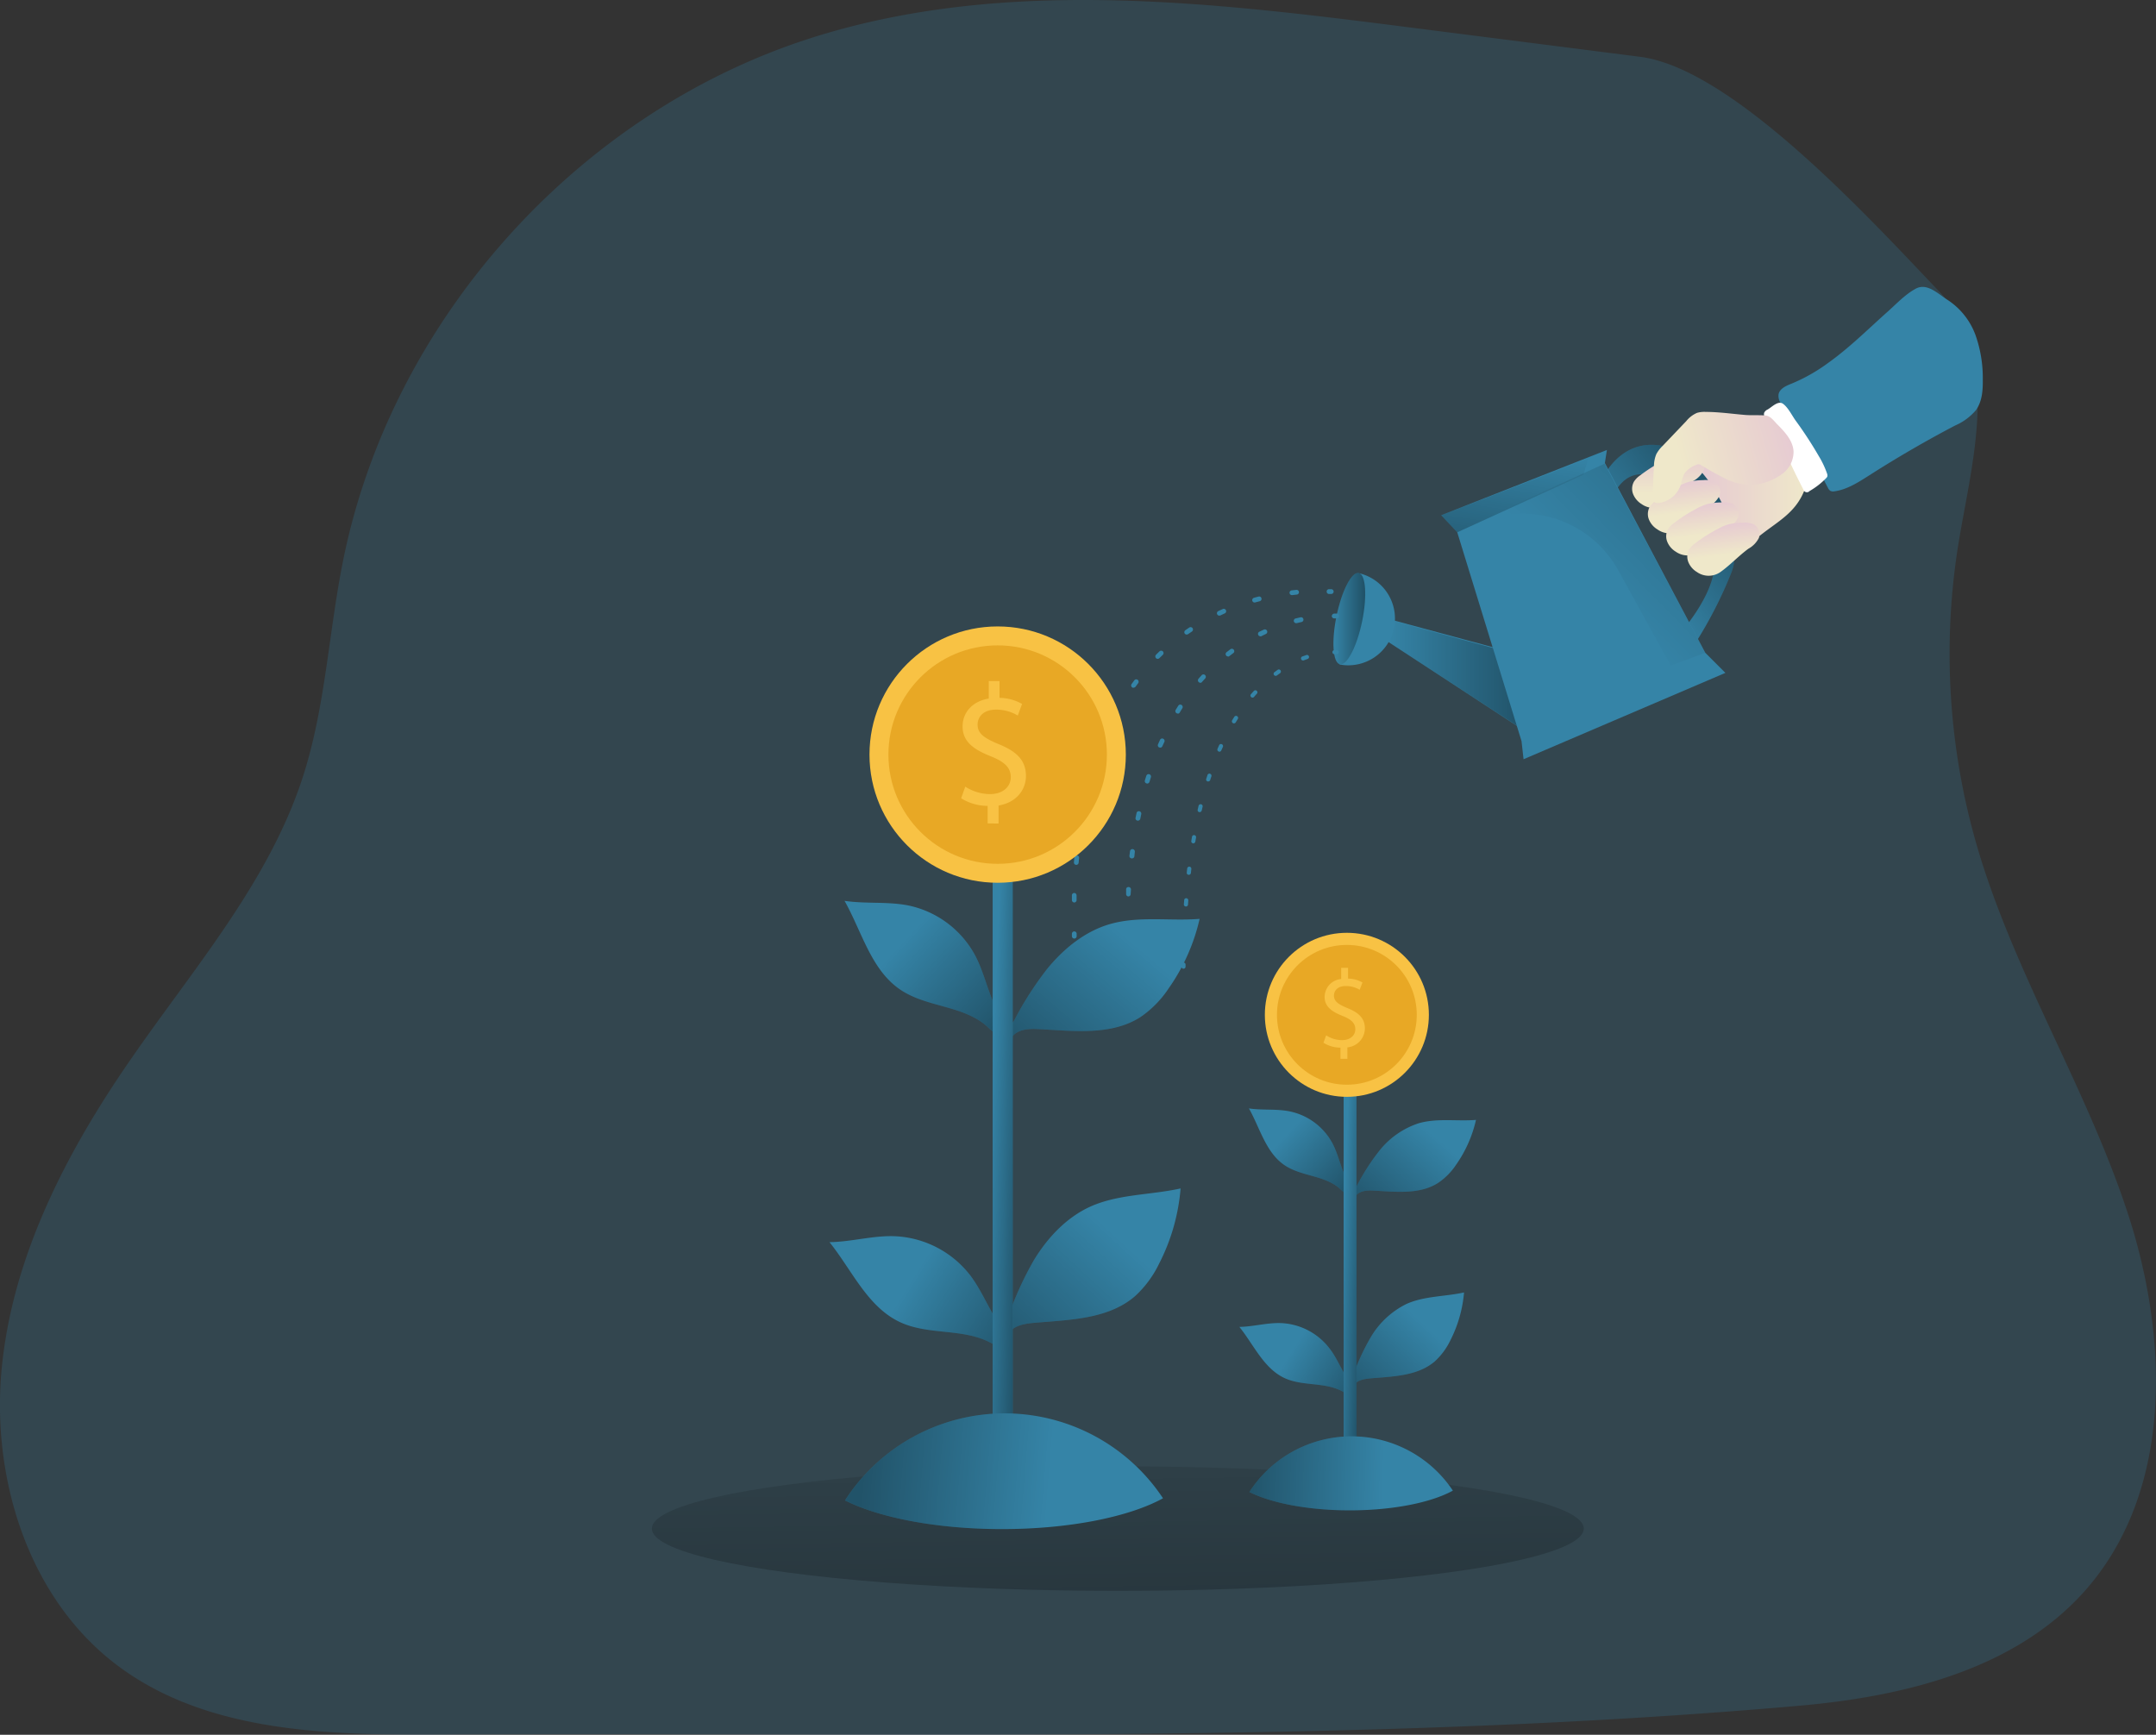 <svg data-name="Layer 1" xmlns="http://www.w3.org/2000/svg" xmlns:xlink="http://www.w3.org/1999/xlink" viewBox="0 0 521.27 419.46"><rect x="0" y="0" width="521.27" height="419.46" fill="#333333" stroke="none"/><defs><linearGradient id="a" x1="335.42" y1="163.77" x2="369.65" y2="163.77" gradientUnits="userSpaceOnUse"><stop offset="0" stop-color="#010101" stop-opacity="0"/><stop offset=".95" stop-color="#010101"/></linearGradient><linearGradient id="b" x1="414.41" y1="140.87" x2="445.57" y2="140.87" gradientUnits="userSpaceOnUse"><stop offset="0" stop-color="#e4c5d5"/><stop offset=".42" stop-color="#e9d3cf"/><stop offset="1" stop-color="#efe8ca"/></linearGradient><linearGradient id="c" x1="402.02" y1="159.67" x2="426.78" y2="140.57" xlink:href="#a"/><linearGradient id="d" x1="412.09" y1="129.7" x2="412.09" y2="140.18" xlink:href="#b"/><linearGradient id="e" x1="415.06" y1="136.09" x2="416.19" y2="144.91" xlink:href="#b"/><linearGradient id="f" x1="419.49" y1="141.43" x2="420.62" y2="150.25" xlink:href="#b"/><linearGradient id="g" x1="424.59" y1="146.35" x2="425.72" y2="155.17" xlink:href="#b"/><linearGradient id="h" x1="447.21" y1="123.7" x2="415" y2="132.6" xlink:href="#b"/><linearGradient id="i" x1="392.31" y1="164.4" x2="454.79" y2="103.21" xlink:href="#a"/><linearGradient id="j" x1="331.12" y1="170.57" x2="338.8" y2="170.57" gradientTransform="rotate(78.34 334.958 170.568)" xlink:href="#a"/><linearGradient id="k" x1="367.68" y1="107.7" x2="354.09" y2="200.2" xlink:href="#a"/><linearGradient id="l" x1="269.7" y1="329.11" x2="273.58" y2="607.51" xlink:href="#a"/><linearGradient id="m" x1="283.42" y1="249.7" x2="255.9" y2="282.08" xlink:href="#a"/><linearGradient id="n" x1="227.65" y1="248.15" x2="251.69" y2="270.49" xlink:href="#a"/><linearGradient id="o" x1="279.2" y1="320.56" x2="249.42" y2="352.77" xlink:href="#a"/><linearGradient id="p" x1="229.11" y1="330.61" x2="256.47" y2="347.76" xlink:href="#a"/><linearGradient id="q" x1="239.02" y1="283.69" x2="247.6" y2="284.02" xlink:href="#a"/><linearGradient id="r" x1="262.47" y1="377.78" x2="215.21" y2="373.9" xlink:href="#a"/><linearGradient id="s" x1="355.79" y1="295.96" x2="338.18" y2="316.67" xlink:href="#a"/><linearGradient id="t" x1="320.11" y1="294.97" x2="335.48" y2="309.26" xlink:href="#a"/><linearGradient id="u" x1="353.09" y1="341.3" x2="334.03" y2="361.91" xlink:href="#a"/><linearGradient id="v" x1="321.04" y1="347.72" x2="338.54" y2="358.7" xlink:href="#a"/><linearGradient id="w" x1="324.24" y1="310.15" x2="329.73" y2="310.36" xlink:href="#a"/><linearGradient id="x" x1="343.15" y1="377.46" x2="308.68" y2="376.49" xlink:href="#a"/></defs><path d="M428.17 30.93c-11.06-9-22.27-16-31.66-17.2l-56.06-7.15c-48.11-6.14-98-12.13-144.26 2.58-56.49 18-101.48 68.14-113.21 126.25-3.53 17.46-4.28 35.53-9.77 52.48-8.23 25.4-26.32 46.13-41.52 68.13C16.27 278.28 3.27 303.2.48 330.19s6.3 56.33 28 72.58 51.06 16.8 78.21 16.65c108.61-.59 220.6 2.51 328.58-7 25.2-2.24 51.87-8.77 68.71-27.65 21.45-24.07 20.46-61.09 10.37-91.71s-27.78-58.42-36.63-89.42a166.53 166.53 0 01-4.43-70.8c3-19.6 11.3-46-4.49-62.42-9.53-9.98-24.94-26.74-40.63-39.49z" fill="#3584a7" opacity=".24" style="isolation:isolate"/><path fill="#3584a7" d="M363.26 157.12l-26.95-7.29-1.46 4.86 34.23 22.34-5.82-19.91z"/><path opacity=".37" fill="url(#a)" d="M363.82 157.46l-26.95-7.29-1.45 4.86 34.23 22.33-5.83-19.9z"/><path d="M434.38 150.38c-1.58 1.25-3.1 2.78-5.08 3.18-2.89.58-5.62-1.44-7.77-3.47-2.9-2.74-5.65-5.9-6.72-9.75s0-8.53 3.32-10.71c2.19-1.41 4.95-1.56 7.56-1.56a87.83 87.83 0 0113.74 1.14 8.8 8.8 0 013.07.91c3.36 1.94 3.68 6.7 2.31 9.86-2.2 5.11-6.29 7.12-10.43 10.4z" transform="translate(-8.73 -20.98)" fill="url(#b)"/><path d="M387.66 115.36s4.22-9.49 14.31-7.54 20.53 20.77 16.64 30.6a101.28 101.28 0 01-8.74 17.12l-3.6-2.52s8.26-9.11 8.26-16.75-12.39-19.43-12.75-19.79-6.68-5-11.17 2.18-2.95-3.3-2.95-3.3z" fill="#3584a7"/><path d="M396.39 136.34s4.22-9.49 14.31-7.54 20.53 20.77 16.64 30.6a101.28 101.28 0 01-8.74 17.12L415 174s8.26-9.11 8.26-16.75-12.39-19.43-12.75-19.79-6.68-5-11.17 2.18-2.95-3.3-2.95-3.3z" transform="translate(-8.73 -20.98)" opacity=".37" fill="url(#c)"/><path d="M433.09 92.79c-1.34.53-2.95 1.26-3.09 2.7a3.2 3.2 0 00.27 1.53 27.88 27.88 0 003.17 5.11c3.39 4.93 5.68 10.51 8.49 15.79a1.74 1.74 0 00.65.79 1.65 1.65 0 001 .08c3-.42 5.72-2.17 8.31-3.82q10.16-6.5 20.83-12.09a13.75 13.75 0 005-3.69c1.5-2.06 1.71-4.78 1.67-7.34a31.05 31.05 0 00-1.76-10.83 17.23 17.23 0 00-6.67-8.45c-2.29-1.44-5-4.24-7.73-2.79s-5 4-7.22 5.92c-4.63 4.15-9.06 8.55-14.14 12.15a41.75 41.75 0 01-8.78 4.94z" fill="#3584a7"/><path d="M427.36 99.02a1.64 1.64 0 00-.84.82 1.4 1.4 0 00.1.9c.57 1.49 1.77 2.62 2.67 3.93a22.5 22.5 0 011.74 3.34c1.59 3.49 3.24 7 5 10.38a.86.86 0 001.48.34 18.16 18.16 0 004-3.11 1.16 1.16 0 00.3-.43 1.2 1.2 0 00-.06-.65 21.71 21.71 0 00-2-4.24 96.68 96.68 0 00-5.65-8.66c-.85-1.2-1.79-3.12-3-4s-2.75.85-3.74 1.38z" fill="#fff"/><path d="M405.67 142.89a5.11 5.11 0 01-2.07-2.39 3.53 3.53 0 01.2-3.09 5.52 5.52 0 011.48-1.49 39.76 39.76 0 015.23-3.36 13.16 13.16 0 013.06-1.26 15.62 15.62 0 013.13-.33 5.39 5.39 0 012.71.38 2.76 2.76 0 011.3 3.26 6.15 6.15 0 01-2.54 2.64c-2.36 1.73-4.35 3.92-6.74 5.62a5 5 0 01-5.76.02z" transform="translate(-8.73 -20.98)" fill="url(#d)"/><path d="M409.47 149a5 5 0 01-2.06-2.39 3.56 3.56 0 01.19-3.09 5.86 5.86 0 011.49-1.49 39.76 39.76 0 015.23-3.36 13.09 13.09 0 013.05-1.26 15.79 15.79 0 013.14-.33 5.4 5.4 0 012.71.38 2.78 2.78 0 011.3 3.26 6.17 6.17 0 01-2.52 2.68c-2.36 1.73-4.35 3.92-6.74 5.62a5 5 0 01-5.79-.02z" transform="translate(-8.73 -20.98)" fill="url(#e)"/><path d="M413.9 154.38a5 5 0 01-2.06-2.39 3.56 3.56 0 01.19-3.09 5.67 5.67 0 011.49-1.48 38.83 38.83 0 015.23-3.37 13.09 13.09 0 013.05-1.26 15.07 15.07 0 013.14-.32 5.29 5.29 0 012.71.37 2.79 2.79 0 011.3 3.27 6.24 6.24 0 01-2.54 2.63c-2.37 1.73-4.36 3.92-6.75 5.62a5 5 0 01-5.76.02z" transform="translate(-8.73 -20.98)" fill="url(#f)"/><path d="M419 159.29a5 5 0 01-2.06-2.38 3.59 3.59 0 01.19-3.1 6 6 0 011.48-1.48 39.5 39.5 0 015.24-3.36 13.12 13.12 0 013-1.27 16.48 16.48 0 013.14-.32 5.51 5.51 0 012.71.37 2.79 2.79 0 011.3 3.27 6.17 6.17 0 01-2.55 2.64c-2.36 1.73-4.35 3.92-6.74 5.62a4.94 4.94 0 01-5.71.01z" transform="translate(-8.73 -20.98)" fill="url(#g)"/><path d="M421.15 120.58a6.31 6.31 0 00-2.12.23 6.8 6.8 0 00-2.61 2l-5.72 6a7.81 7.81 0 00-1.52 2 7.61 7.61 0 00-.56 2.84c-.17 2.55-.25 5.11-.25 7.66a1.5 1.5 0 00.26 1 1.31 1.31 0 001.11.3 6.48 6.48 0 005.45-4.7 9.9 9.9 0 01.77-2.4 6.15 6.15 0 012.8-2.09 1.42 1.42 0 01.56-.18 1.48 1.48 0 01.84.3c1.68 1 3.37 2 5.13 2.86a14.52 14.52 0 007 1.86 14.28 14.28 0 007.74-3 6.66 6.66 0 002.34-5.07c-.11-2.62-2.08-4.74-3.93-6.6-.85-.85-1.59-2-2.84-2.15-1.59-.13-3.23 0-4.84-.12-3.2-.26-6.4-.74-9.61-.74z" transform="translate(-8.73 -20.98)" fill="url(#h)"/><path fill="#3584a7" d="M348.45 124.58l3.88 4.13 15.54 50.5.49 4.37 48.8-20.88-4.86-4.86-24.28-45.88.49-3.16-40.06 15.78zM337.27 149.59a11.29 11.29 0 01-11.32 11.28 10.39 10.39 0 01-2.07-.21l4.94-22a11.25 11.25 0 018.45 10.93z"/><path d="M366.93 146.7l29.74-13.6L421 178.83l-8.33 3.07-12.67-23a26.49 26.49 0 00-28.82-13.13z" transform="translate(-8.73 -20.98)" opacity=".37" fill="url(#i)"/><ellipse cx="334.96" cy="170.57" rx="11.27" ry="3.16" transform="rotate(-78.34 317.72 165.431)" fill="#3584a7"/><ellipse cx="334.96" cy="170.57" rx="11.27" ry="3.16" transform="rotate(-78.34 317.72 165.431)" opacity=".37" fill="url(#j)"/><path fill="url(#k)" d="M352.33 128.71l30.55-13.95 1.09-3.89-35.52 13.71 3.88 4.13z"/><path d="M321.9 143.62H321.3a.57.57 0 01-.54-.61.55.55 0 01.61-.54h.59a.58.58 0 01-.06 1.15zM259.73 218.22a.59.59 0 01-.57-.59v-1.15a.57.57 0 01.57-.56.58.58 0 01.56.6v1.14a.58.58 0 01-.56.56zm.49-9.1h-.05a.57.57 0 01-.52-.63l.1-1.14a.56.56 0 01.63-.52.57.57 0 01.52.63l-.11 1.13a.57.57 0 01-.52.53zm1.09-9h-.04a.58.58 0 01-.48-.66l.19-1.13a.57.57 0 01.66-.48.58.58 0 01.47.67l-.18 1.12a.58.58 0 01-.66.44zm1.8-8.94h-.14a.58.58 0 01-.42-.7c.09-.38.19-.75.28-1.11a.6.6 0 01.71-.42.58.58 0 01.41.71c-.09.36-.19.73-.28 1.1a.57.57 0 01-.56.38zm2.64-8.71a.45.45 0 01-.2 0 .58.58 0 01-.35-.74l.4-1.07a.58.58 0 01.75-.34.57.57 0 01.33.74l-.41.96a.59.59 0 01-.52.41zm3.61-8.36a.54.54 0 01-.27-.07.56.56 0 01-.24-.77l.53-1a.58.58 0 011 .54l-.53 1a.58.58 0 01-.49.26zm4.7-7.8a.58.58 0 01-.33-.1.59.59 0 01-.14-.81l.68-.93a.58.58 0 01.93.69l-.67.91a.57.57 0 01-.47.2zm5.86-7a.58.58 0 01-.41-1c.27-.28.55-.54.82-.81a.59.59 0 01.82 0 .58.58 0 010 .82l-.81.79a.54.54 0 01-.42.19zm7-5.87a.61.61 0 01-.48-.25.58.58 0 01.15-.8l.94-.65a.59.59 0 01.81.15.6.6 0 01-.16.81l-.93.63a.59.59 0 01-.37.1zm7.87-4.58a.58.58 0 01-.24-1.1l1.05-.48a.58.58 0 11.46 1.06l-1 .47a.7.7 0 01-.31.04zm8.54-3.18a.56.56 0 01-.55-.42.57.57 0 01.4-.71q.56-.17 1.11-.3a.56.56 0 01.7.41.58.58 0 01-.41.71l-1.09.29a.41.41 0 01-.22.01zm9-1.78a.58.58 0 01-.07-1.15l1.15-.12a.573.573 0 11.11 1.14l-1.12.13zM259.74 226.94a.58.58 0 01-.58-.56v-.59a.58.58 0 01.57-.58.58.58 0 01.58.56v.58a.57.57 0 01-.56.59zM323.14 149.53h-.57a.6.6 0 01-.58-.59.66.66 0 01.59-.58h.6a.57.57 0 01.54.61.58.58 0 01-.58.56zM272.82 216.76a.57.57 0 01-.55-.61v-1.13a.55.55 0 01.62-.54.59.59 0 01.55.62l-.08 1.15a.57.57 0 01-.54.51zm.83-9.2h-.07a.58.58 0 01-.51-.65l.15-1.16a.59.59 0 011.16.16l-.11 1.11a.58.58 0 01-.62.54zm1.47-9.13h-.11a.58.58 0 01-.46-.69l.24-1.13a.56.56 0 01.69-.45.59.59 0 01.45.69l-.23 1.12a.59.59 0 01-.58.46zm2.24-9a.45.45 0 01-.16 0 .59.59 0 01-.4-.72l.35-1.12a.58.58 0 01.73-.38.58.58 0 01.38.73l-.34 1.1a.59.59 0 01-.56.43zm3.16-8.69a.46.46 0 01-.23 0 .57.57 0 01-.31-.76l.48-1.07a.57.57 0 01.77-.29.59.59 0 01.29.77l-.47 1a.57.57 0 01-.53.39zm4.24-8.21a.59.59 0 01-.31-.09.58.58 0 01-.19-.8c.2-.33.41-.66.62-1a.57.57 0 01.8-.18.58.58 0 01.18.8c-.2.32-.41.64-.61 1a.58.58 0 01-.49.31zm5.45-7.45a.59.59 0 01-.38-.14.58.58 0 01-.06-.82l.78-.88a.58.58 0 01.82 0 .57.57 0 010 .82c-.25.28-.51.56-.76.85a.6.6 0 01-.4.21zm6.71-6.35a.55.55 0 01-.46-.22.58.58 0 01.1-.82l.93-.71a.6.6 0 01.82.13.58.58 0 01-.13.81l-.91.69a.57.57 0 01-.35.16zm7.83-4.88a.58.58 0 01-.25-1.11l1.06-.5a.582.582 0 11.48 1.06l-1 .49a.58.58 0 01-.29.1zm8.68-3.17a.58.58 0 01-.14-1.15l1.15-.27a.57.57 0 01.69.45.58.58 0 01-.45.69l-1.11.26zM272.53 225.57a.57.57 0 01-.57-.59v-.59a.59.59 0 01.59-.57.58.58 0 01.57.59v.61a.58.58 0 01-.59.55zM323.14 158.19h-.49a.5.5 0 010-1h.52a.5.5 0 010 1zM286.27 226.88a.52.52 0 01-.48-.52v-1a.45.45 0 01.52-.47.5.5 0 01.48.52v1a.5.5 0 01-.52.47zm.42-7.69a.5.5 0 01-.46-.54l.08-1a.47.47 0 01.53-.46.5.5 0 01.46.54l-.07 1a.5.5 0 01-.53.46zm.73-7.66h-.06a.49.49 0 01-.43-.55l.11-1a.504.504 0 011 .12l-.11 1a.51.51 0 01-.5.43zm1.1-7.62h-.09a.49.49 0 01-.4-.58l.17-1a.49.49 0 01.57-.4.51.51 0 01.41.58l-.17.95a.49.49 0 01-.48.45zm1.53-7.54h-.11a.49.49 0 01-.37-.6l.22-.94a.51.51 0 01.61-.36.49.49 0 01.36.6l-.22.94a.51.51 0 01-.48.36zm2.06-7.42a.39.39 0 01-.15 0 .49.49 0 01-.32-.63l.3-.92a.49.49 0 01.63-.31.51.51 0 01.32.63c-.11.3-.2.6-.3.91a.5.5 0 01-.47.32zm2.72-7.19a.46.46 0 01-.2-.05.49.49 0 01-.26-.65l.39-.89a.5.5 0 01.91.41l-.39.87a.5.5 0 01-.44.31zm3.51-6.85a.48.48 0 01-.26-.07.5.5 0 01-.17-.68l.51-.83a.5.5 0 01.85.53c-.17.27-.34.54-.5.81a.5.5 0 01-.42.24zm4.49-6.23a.46.46 0 01-.33-.13.49.49 0 01-.05-.7l.65-.73a.5.5 0 11.73.67q-.31.34-.63.72a.5.5 0 01-.36.17zm5.6-5.26a.51.51 0 01-.4-.2.5.5 0 01.11-.7l.79-.57a.5.5 0 01.57.82l-.77.55a.47.47 0 01-.29.1zm6.71-3.72a.507.507 0 01-.17-1l.92-.33a.5.5 0 01.32.94l-.89.33zM286.13 234.23a.5.5 0 01-.49-.51v-.5a.5.5 0 01.5-.49.5.5 0 01.5.5v.5a.49.49 0 01-.51.5z" fill="#3584a7"/><ellipse cx="270.26" cy="369.61" rx="112.66" ry="15.05" fill="url(#l)"/><path d="M253.27 234.16c4-4.86 9.1-9 15.13-10.73 7-2 14.41-.68 21.64-1.25a47.53 47.53 0 01-7.51 16.84 25.23 25.23 0 01-6.77 6.89c-7.05 4.54-16.17 3.37-24.55 2.93-2.2-.12-4.67-.07-6.21 1.5-.68.7-3.45 2.8-3.08.47.12-.74 2.83-3.22 3.32-4.13a80 80 0 018.03-12.52zM235.81 231.09a23.87 23.87 0 00-16.19-12.15c-5.06-1-10.32-.35-15.43-1.12 4.21 7.47 6.41 16.72 13.52 21.5 6.19 4.16 14.48 3.73 20.38 8.38 1.65 1.3 2.89 3.45 3.71.35.45-1.68-.31-2.91-1-4.34-2.02-4.06-2.88-8.59-4.99-12.62z" fill="#3584a7"/><path d="M262 255.14c4-4.86 9.1-9 15.13-10.73 7-2 14.41-.68 21.64-1.25a47.53 47.53 0 01-7.51 16.84 25.23 25.23 0 01-6.77 6.89c-7.05 4.54-16.17 3.37-24.55 2.93-2.2-.12-4.67-.07-6.21 1.5-.68.7-3.45 2.8-3.08.47.12-.74 2.83-3.22 3.32-4.13a80 80 0 018.03-12.52z" transform="translate(-8.73 -20.98)" opacity=".37" fill="url(#m)"/><path d="M244.54 252.07a23.87 23.87 0 00-16.19-12.15c-5.06-1-10.32-.35-15.43-1.12 4.21 7.47 6.41 16.72 13.52 21.5 6.19 4.16 14.48 3.73 20.38 8.38 1.65 1.3 2.89 3.45 3.71.35.45-1.68-.31-2.91-1-4.34-2.02-4.06-2.88-8.59-4.99-12.62z" transform="translate(-8.73 -20.98)" opacity=".37" fill="url(#n)"/><path d="M249.97 304.7c3.33-5.48 7.92-10.38 13.77-13 6.76-3 14.48-2.73 21.7-4.34a48.33 48.33 0 01-5.17 18.14 25.92 25.92 0 01-5.86 7.92c-6.49 5.6-15.87 5.7-24.41 6.44-2.24.2-4.73.6-6.07 2.4-.59.8-3.08 3.31-3 .91 0-.77 2.4-3.66 2.77-4.64a81 81 0 016.27-13.83z" fill="#3584a7"/><path d="M234.64 308.45a24.38 24.38 0 00-18.37-9.54c-5.26-.18-10.45 1.37-15.72 1.44 5.48 6.82 9.23 15.77 17.19 19.4 6.92 3.16 15.2 1.35 21.92 5 1.87 1 3.48 3 3.79-.26.17-1.77-.8-2.88-1.74-4.2-2.66-3.72-4.28-8.13-7.07-11.84z" fill="#3584a7"/><path d="M258.7 325.68c3.33-5.48 7.92-10.38 13.77-13 6.76-3 14.48-2.73 21.7-4.34a48.33 48.33 0 01-5.17 18.14 25.92 25.92 0 01-5.86 7.92c-6.49 5.6-15.87 5.7-24.41 6.44-2.24.2-4.73.6-6.07 2.4-.59.8-3.08 3.31-3 .91 0-.77 2.4-3.66 2.77-4.64a81 81 0 016.27-13.83z" transform="translate(-8.73 -20.98)" opacity=".37" fill="url(#o)"/><path d="M243.37 329.43a24.38 24.38 0 00-18.37-9.54c-5.26-.18-10.45 1.37-15.72 1.44 5.48 6.82 9.23 15.77 17.19 19.4 6.92 3.16 15.2 1.35 21.92 5 1.87 1 3.48 3 3.79-.26.17-1.77-.8-2.88-1.74-4.2-2.66-3.72-4.28-8.13-7.07-11.84z" transform="translate(-8.73 -20.98)" opacity=".37" fill="url(#p)"/><path fill="#3584a7" d="M240 206.94h4.86v153.77H240z"/><path opacity=".37" fill="url(#q)" d="M240 206.94h4.86v153.77H240z"/><circle cx="241.21" cy="182.46" r="30.99" fill="#f8c244"/><circle cx="241.21" cy="182.46" r="26.41" fill="#e8a825"/><path d="M238.79 199.1v-4.24a12.14 12.14 0 01-6.41-1.84l1-2.81a11.15 11.15 0 006 1.8c3 0 5-1.71 5-4.1s-1.63-3.73-4.73-5c-4.28-1.68-6.92-3.61-6.92-7.25 0-3.48 2.47-6.12 6.33-6.75v-4.23h2.6v4.06a11.31 11.31 0 015.45 1.47l-1.03 2.81a10.06 10.06 0 00-5.28-1.43c-3.23 0-4.44 1.93-4.44 3.6 0 2.18 1.55 3.27 5.19 4.78 4.32 1.76 6.5 3.94 6.5 7.67 0 3.31-2.31 6.42-6.62 7.13v4.36z" fill="#f8c244"/><path d="M281.19 362.28c-8.14 4.48-22.52 7.45-38.94 7.45-15.76 0-29.66-2.76-37.94-6.94a45.94 45.94 0 0176.88-.51z" fill="#3584a7"/><path d="M289.92 383.26c-8.14 4.48-22.52 7.45-38.94 7.45-15.76 0-29.66-2.76-37.94-6.94a45.94 45.94 0 0176.88-.51z" transform="translate(-8.73 -20.98)" opacity=".37" fill="url(#r)"/><path d="M333.33 278.46a20.09 20.09 0 019.68-6.86c4.46-1.29 9.23-.44 13.85-.81a30.54 30.54 0 01-4.79 10.81 16 16 0 01-4.33 4.4c-4.51 2.91-10.34 2.16-15.71 1.88-1.4-.08-3 0-4 1-.43.44-2.2 1.79-2 .3.08-.47 1.81-2.06 2.13-2.64a51.07 51.07 0 015.17-8.08zM322.18 276.49a15.23 15.23 0 00-10.36-7.76c-3.23-.66-6.6-.23-9.86-.72 2.69 4.78 4.09 10.69 8.64 13.75 4 2.66 9.27 2.39 13 5.36 1.05.83 1.85 2.21 2.37.23a3.73 3.73 0 00-.65-2.78c-1.24-2.55-1.79-5.5-3.14-8.08z" fill="#3584a7"/><path d="M342.06 299.44a20.09 20.09 0 019.68-6.86c4.46-1.29 9.23-.44 13.85-.81a30.54 30.54 0 01-4.79 10.81 16 16 0 01-4.33 4.4c-4.51 2.91-10.34 2.16-15.71 1.88-1.4-.08-3 0-4 1-.43.44-2.2 1.79-2 .3.08-.47 1.81-2.06 2.13-2.64a51.07 51.07 0 015.17-8.08z" transform="translate(-8.73 -20.98)" opacity=".37" fill="url(#s)"/><path d="M330.91 297.47a15.23 15.23 0 00-10.36-7.76c-3.23-.66-6.6-.23-9.86-.72 2.69 4.78 4.09 10.69 8.64 13.75 4 2.66 9.27 2.39 13 5.36 1.05.83 1.85 2.21 2.37.23a3.73 3.73 0 00-.65-2.78c-1.24-2.55-1.79-5.5-3.14-8.08z" transform="translate(-8.73 -20.98)" opacity=".37" fill="url(#t)"/><path d="M331.27 323.59a20.53 20.53 0 018.81-8.31c4.33-1.93 9.26-1.75 13.89-2.77a31.14 31.14 0 01-3.31 11.59 16.64 16.64 0 01-3.75 5.07c-4.16 3.58-10.16 3.65-15.62 4.12-1.43.13-3 .38-3.88 1.54-.38.51-2 2.12-1.95.58 0-.49 1.54-2.34 1.77-3a52 52 0 014.04-8.82z" fill="#3584a7"/><path d="M321.43 326.02a15.57 15.57 0 00-11.72-6.1c-3.37-.12-6.69.87-10.06.92 3.51 4.36 5.91 10.09 11 12.41 4.43 2 9.72.86 14 3.23 1.2.66 2.23 1.92 2.43-.17a3.77 3.77 0 00-1.12-2.68c-1.69-2.44-2.69-5.27-4.53-7.61z" fill="#3584a7"/><path d="M340 344.57a20.53 20.53 0 018.81-8.31c4.33-1.93 9.26-1.75 13.89-2.77a31.14 31.14 0 01-3.31 11.59 16.64 16.64 0 01-3.75 5.07c-4.16 3.58-10.16 3.65-15.62 4.12-1.43.13-3 .38-3.88 1.54-.38.51-2 2.12-1.95.58 0-.49 1.54-2.34 1.77-3a52 52 0 014.04-8.82z" transform="translate(-8.73 -20.98)" opacity=".37" fill="url(#u)"/><path d="M330.16 347a15.57 15.57 0 00-11.72-6.1c-3.37-.12-6.69.87-10.06.92 3.51 4.36 5.91 10.09 11 12.41 4.43 2 9.72.86 14 3.23 1.2.66 2.23 1.92 2.43-.17a3.77 3.77 0 00-1.12-2.68c-1.69-2.44-2.69-5.27-4.53-7.61z" transform="translate(-8.73 -20.98)" opacity=".37" fill="url(#v)"/><path fill="#3584a7" d="M324.86 261.04h3.11v98.38h-3.11z"/><path opacity=".37" fill="url(#w)" d="M324.86 261.04h3.11v98.38h-3.11z"/><circle cx="325.64" cy="245.38" r="19.83" fill="#f8c244"/><circle cx="325.64" cy="245.38" r="16.9" fill="#e8a825"/><path d="M324.09 256.02v-2.7a7.86 7.86 0 01-4.11-1.18l.65-1.8a7.08 7.08 0 003.86 1.16c1.9 0 3.19-1.1 3.19-2.63s-1.05-2.39-3-3.19c-2.73-1.07-4.42-2.31-4.42-4.64a4.39 4.39 0 014.01-4.32v-2.7h1.66v2.6a7.23 7.23 0 013.48.94l-.67 1.77a6.49 6.49 0 00-3.38-.91c-2.06 0-2.84 1.24-2.84 2.31 0 1.39 1 2.09 3.33 3.05 2.76 1.13 4.15 2.52 4.15 4.91a4.66 4.66 0 01-4.23 4.56v2.77z" fill="#f8c244"/><path d="M351.27 360.43c-5.21 2.87-14.41 4.77-24.92 4.77-10.08 0-19-1.77-24.27-4.44a29.4 29.4 0 0149.19-.33z" fill="#3584a7"/><path d="M360 381.41c-5.21 2.87-14.41 4.77-24.92 4.77-10.08 0-19-1.77-24.27-4.44a29.4 29.4 0 0149.19-.33z" transform="translate(-8.73 -20.98)" opacity=".37" fill="url(#x)"/></svg>